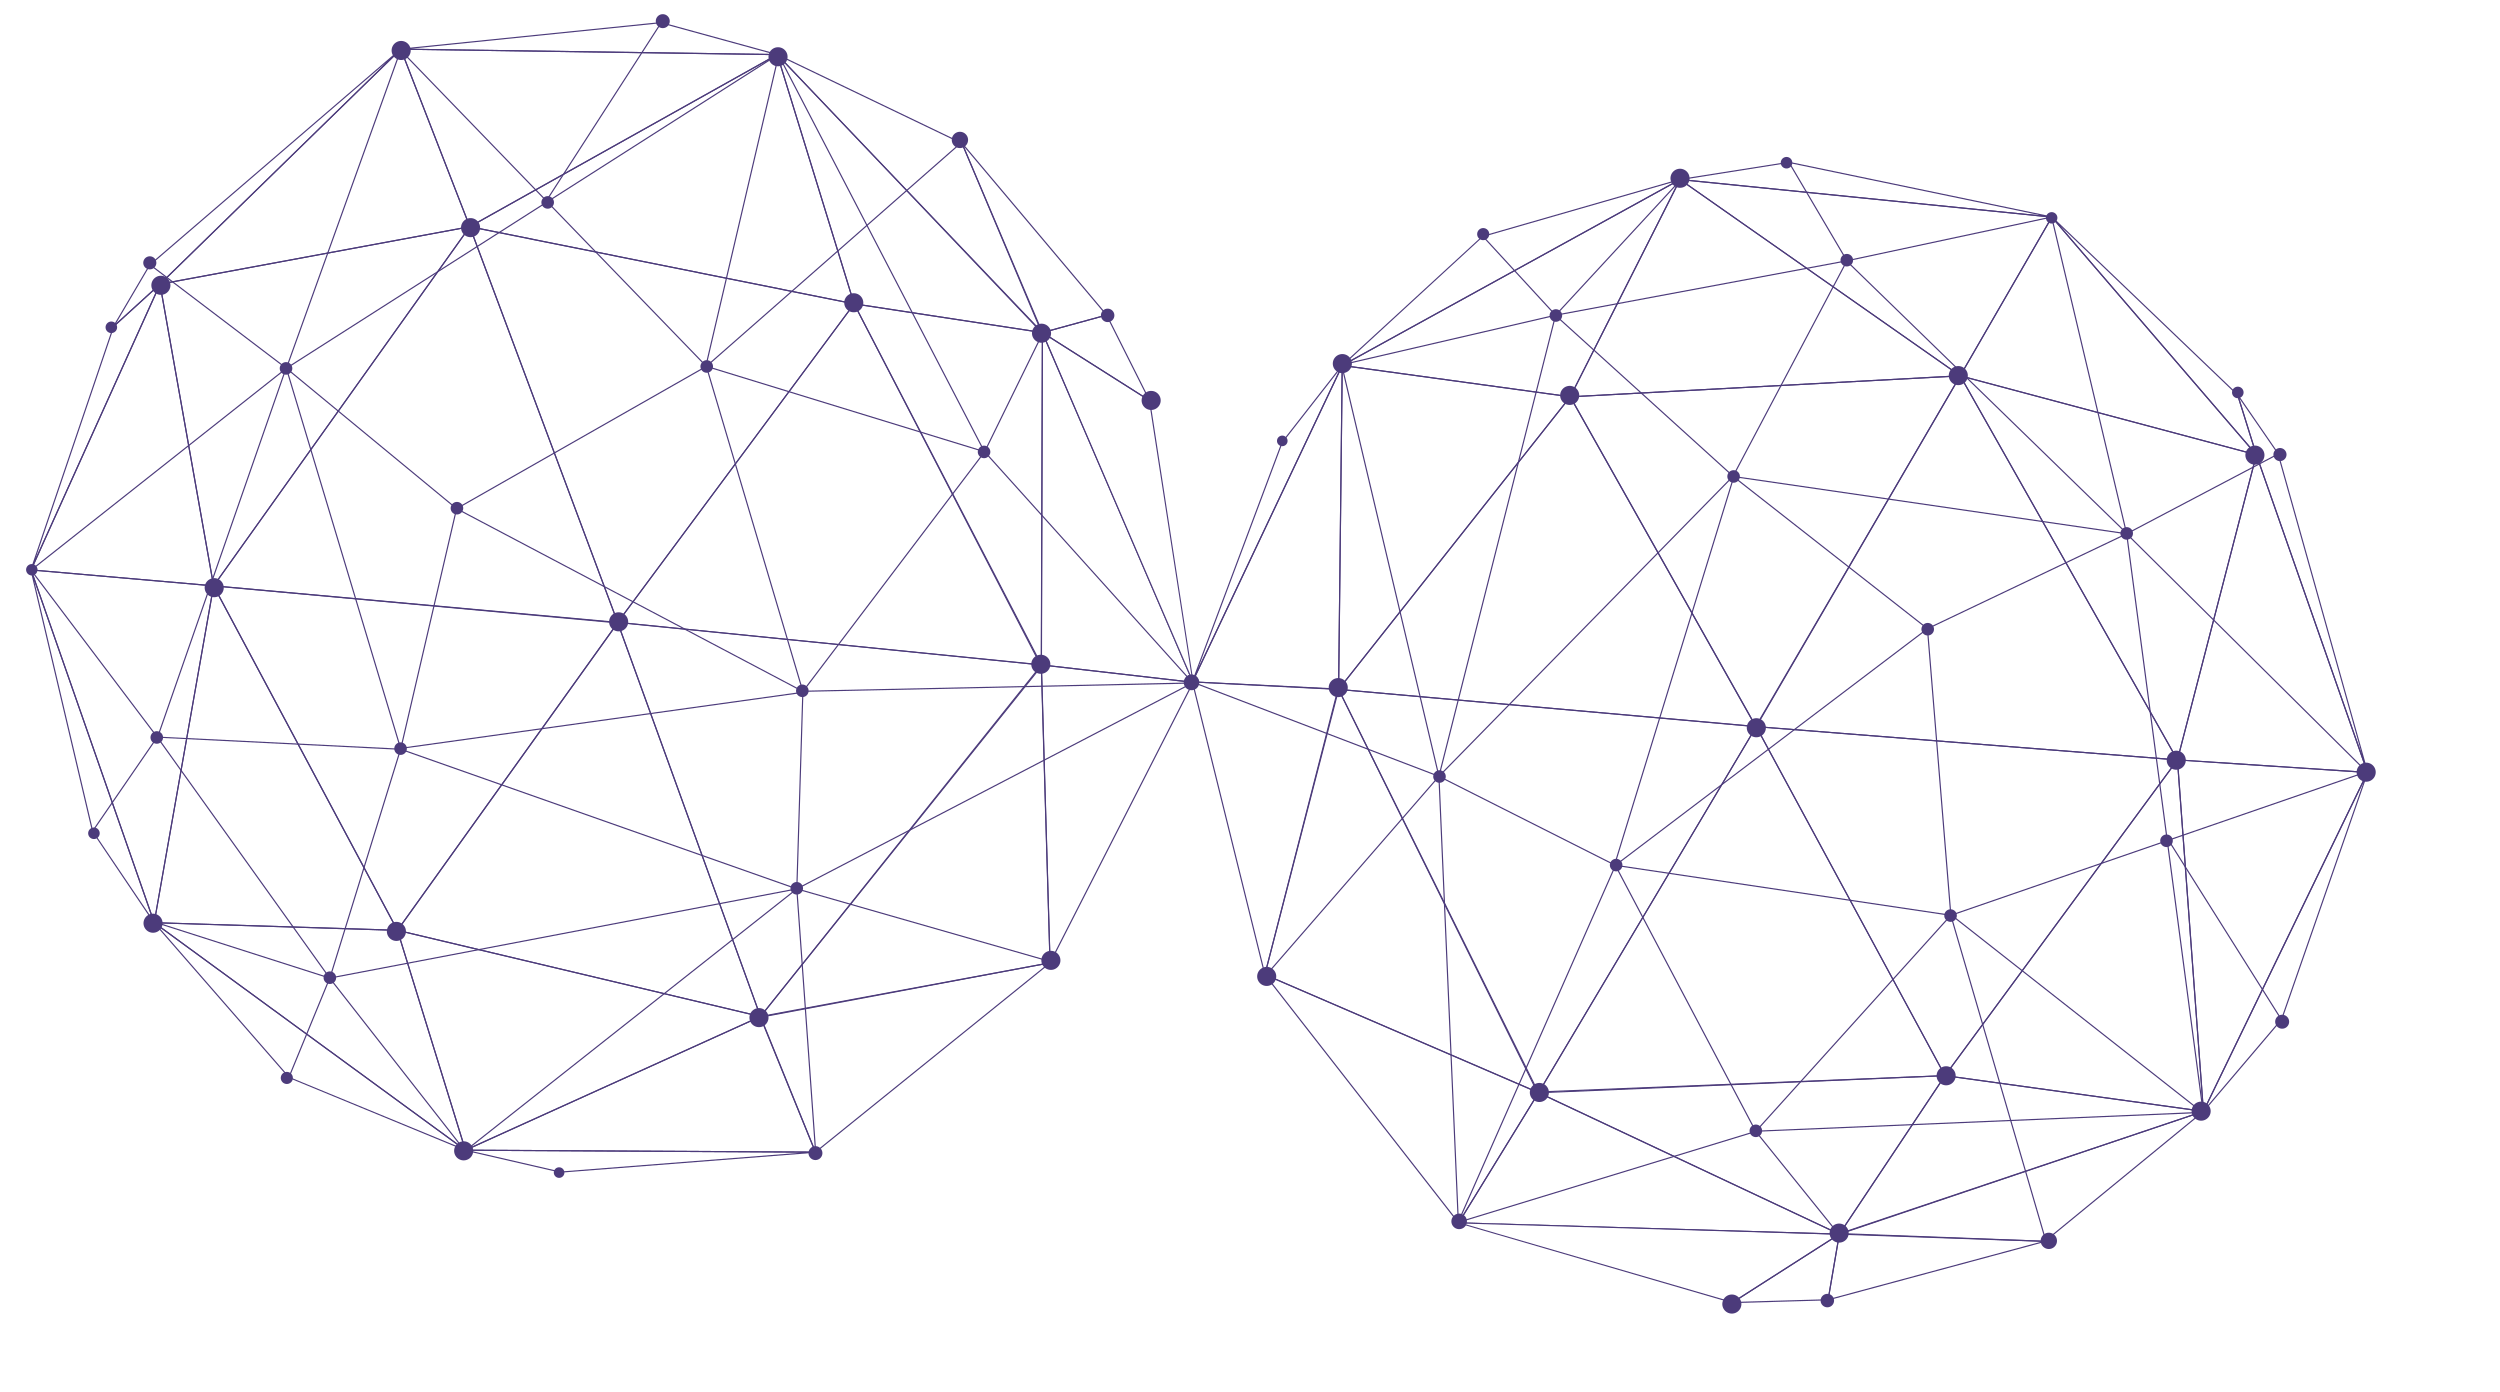 <svg xmlns="http://www.w3.org/2000/svg" width="793.567" height="441.852" viewBox="0 0 793.567 441.852"><g transform="translate(1664.729 -527.329)"><g transform="matrix(0.996, 0.087, -0.087, 0.996, -1667.616, 181.803)"><g transform="translate(58.221 332.756)"><g transform="translate(58.139 69.608)"><path d="M84.063,484.418l71.466-121.279.151.315L213.5,484.775l-.278.015Zm71.43-120.481L84.733,484.01l128.191.418Z" transform="translate(-84.063 -363.139)" fill="#4c3b7b"/></g><g transform="translate(129.271 69.783)"><path d="M174.521,484.881l-.142-.294L116.531,363.219l.335.037,124,13.826-.177.256ZM117.16,363.666l57.416,120.466,65.631-106.747Z" transform="translate(-116.531 -363.219)" fill="#4c3b7b"/></g><g transform="translate(129.061 6.796)"><path d="M240.945,411.692l-.311-.035-124.2-13.848.421-.285,92.684-63.055.085.215ZM117.484,397.55l122.876,13.7-31-76.211Z" transform="translate(-116.435 -334.469)" fill="#4c3b7b"/></g><g transform="translate(102.576 6.844)"><path d="M131.287,397.927l-.1-.2-26.842-54.5.276-.017,119.907-8.726ZM104.924,343.57l26.5,53.8,91.735-62.406Z" transform="translate(-104.346 -334.491)" fill="#4c3b7b"/></g><g transform="translate(102.83)"><path d="M104.51,347.31l-.048-.37L186,331.367l.033,0,39.153,7.16ZM186,331.746,107.694,346.7l114.538-8.332Z" transform="translate(-104.462 -331.367)" fill="#4c3b7b"/></g><g transform="translate(221.613 6.426)"><path d="M251.219,415.771l-61.031-3.95-.042-.109L158.68,334.3Zm-60.768-4.309,59.7,3.867-90.543-79.714Z" transform="translate(-158.68 -334.3)" fill="#4c3b7b"/></g><g transform="translate(221.186 6.546)"><path d="M251.342,416.3l-92.857-81.949,61.9,23.337.033.059Zm-91.078-80.877,89.794,79.241-29.936-56.675Z" transform="translate(-158.485 -334.355)" fill="#4c3b7b"/></g><g transform="translate(282.208 29.02)"><path d="M217.658,403.5l-31.32-58.888,51.575,51.4Zm-29.824-56.864,30,56.4,19.4-7.166Z" transform="translate(-186.338 -344.613)" fill="#4c3b7b"/></g><g transform="translate(313.156 80.122)"><path d="M237.2,394.5l-36.734-19.038,20.366-7.526Zm-35.812-18.982,34.786,18.026-15.5-25.153Z" transform="translate(-200.464 -367.938)" fill="#4c3b7b"/></g><g transform="translate(186.95 83.456)"><path d="M278.75,479.029l-.368-.026-135.524-1.764.184-.269L209.195,369.46l.149.243Zm-135.213-2.116,134.5,1.689-68.858-108.46Z" transform="translate(-142.858 -369.46)" fill="#4c3b7b"/></g><g transform="translate(186.987 190.862)"><path d="M199.2,539.79l-.138-.3-56.182-121,135.837,1.81-.182.269ZM143.477,418.9,199.261,539.03l78.774-118.409Z" transform="translate(-142.875 -418.485)" fill="#4c3b7b"/></g><g transform="translate(58.139 190.497)"><path d="M152.08,522.738l-.175-.267L84.063,418.331l.324-.013,129.144.51-.153.291ZM84.733,418.673,152.047,522l60.846-102.768Z" transform="translate(-84.063 -418.318)" fill="#4c3b7b"/></g><g transform="translate(48.788 190.124)"><path d="M79.8,527.084l.018-.217,9.528-108.719.3.456,67.844,104.14-.326.015Zm9.824-107.82L80.2,526.687l76.607-4.283Z" transform="translate(-79.795 -418.148)" fill="#4c3b7b"/></g><g transform="translate(48.376 294.354)"><path d="M185.331,534.032,79.607,470.076l.6-.037,77.28-4.316.053.125ZM80.838,470.381,184.56,533.127l-27.313-67.016Z" transform="translate(-79.607 -465.723)" fill="#4c3b7b"/></g><g transform="translate(47.655 297.831)"><path d="M186.761,532.332l-59.306-18.609L79.278,467.31ZM127.68,513.425l56.235,17.623L81.949,469.365Z" transform="translate(-79.278 -467.31)" fill="#4c3b7b"/></g><g transform="translate(0.114 190.604)"><path d="M107.218,527.864,84.289,499.525l-26.711-81.02.346-.138ZM84.635,499.376l21.056,26.006-46.639-103.6Z" transform="translate(-57.578 -418.367)" fill="#4c3b7b"/></g><g transform="translate(152.019 352.972)"><path d="M159.264,506.218l-.026-.007-32.324-4.542,112.443-9.191.046.372Zm-28.961-4.45,28.956,4.071,75.674-12.622Z" transform="translate(-126.914 -492.479)" fill="#4c3b7b"/></g><g transform="translate(125.84 294.314)"><path d="M142.743,533.869l-27.778-68.164.324.05L233.03,483.074l-.473.267Zm-27.184-67.7,27.372,67.156L231.9,483.282Z" transform="translate(-114.965 -465.705)" fill="#4c3b7b"/></g><g transform="translate(152.886 311.53)"><path d="M127.31,524.5l.736-.421,89.794-50.517.088.169L239.2,515.358l-.285.022Zm90.377-50.422-88.721,49.91L238.6,515.029Z" transform="translate(-127.31 -473.563)" fill="#4c3b7b"/></g><g transform="translate(243.066 286.414)"><path d="M189.835,529.152l-.116-.221-21.247-41.363.223-.063L259.508,462.1l-.53.51ZM169.022,487.8l20.912,40.739,68.254-65.684Z" transform="translate(-168.472 -462.099)" fill="#4c3b7b"/></g><g transform="translate(0 190.497)"><path d="M106.64,527.409,57.526,418.318H116.2l-.018.2ZM58.107,418.69,106.4,525.948l9.4-107.258Z" transform="translate(-57.526 -418.318)" fill="#4c3b7b"/></g><g transform="translate(32.646 15.419)"><path d="M72.427,420.058l.4-.467,69.86-81.186.125.252,26.82,54.454ZM142.6,339.08,73.516,419.368l95.585-26.5Z" transform="translate(-72.427 -338.405)" fill="#4c3b7b"/></g><g transform="translate(0.028 96.095)"><path d="M116.23,470H57.539l.085-.25,33.1-94.524Zm-58.165-.372h57.674L90.676,376.5Z" transform="translate(-57.539 -375.229)" fill="#4c3b7b"/></g><g transform="translate(0.11 95.935)"><path d="M57.933,469.965l-.357-.107,19.409-79.346.031-.037,14.118-15.318Zm19.391-79.272L58.855,466.2,90.18,376.74Z" transform="translate(-57.576 -375.156)" fill="#4c3b7b"/></g><g transform="translate(18.988 15.625)"><path d="M66.193,435.291l10.26-21.56L149.936,338.5l.276.252L80.537,419.723Zm10.549-21.321L67.593,433.22l12.663-13.745L146.056,343Z" transform="translate(-66.193 -338.499)" fill="#4c3b7b"/></g><g transform="translate(32.959 69.704)"><path d="M98.019,484.639l-.116-.427L72.57,390.074l.18-.048,96.842-26.842-.234.4Zm-24.991-94.3L98.15,483.682,168.8,363.788Z" transform="translate(-72.57 -363.183)" fill="#4c3b7b"/></g><g transform="translate(125.849 190.786)"><path d="M232.773,539.687l-.342-.05L114.969,522.36l.123-.234L176.451,418.45l.156.346ZM115.547,522.066l116.6,17.15L176.425,419.3Z" transform="translate(-114.969 -418.45)" fill="#4c3b7b"/></g><g transform="translate(242.9 192.751)"><path d="M168.4,538.7l.287-.419,79.425-118.932.061.493,10.974,93.685-.153.042Zm79.462-118.317L169.279,538.069l89.455-24.818Z" transform="translate(-168.396 -419.347)" fill="#4c3b7b"/></g><g transform="translate(322.276 192.624)"><path d="M215.7,514.2l-11.07-94.91,48.773,1.319.064.256Zm-10.652-94.535,10.847,93.052,37.117-91.738Z" transform="translate(-204.627 -419.289)" fill="#4c3b7b"/></g><g transform="translate(252.927 83.587)"><path d="M242.78,479.954l-.408-.655-69.4-109.779,60.864,3.915.013.16ZM173.674,369.941l68.609,108.506-8.792-104.661Z" transform="translate(-172.973 -369.52)" fill="#4c3b7b"/></g><g transform="translate(313.359 86.801)"><path d="M258.157,478.5l-48.646-1.314-8.954-106.2Zm-48.3-1.689,47.966,1.319L201.074,372.738Z" transform="translate(-200.557 -370.987)" fill="#4c3b7b"/></g><g transform="translate(313.167 87.231)"><path d="M258.415,478.151l-.337.02L200.469,371.183l36.37,18.85.024.081ZM201.372,372.075,257.709,476.7l-21.19-86.414Z" transform="translate(-200.469 -371.183)" fill="#4c3b7b"/></g></g><g transform="translate(56.942 330.201)"><g transform="translate(1.449 2.555)"><path d="M92.257,442.546l-.361-.094L119.236,338.69l.364.1Z" transform="translate(-16.767 -322.646)" fill="#4c3b7b"/><path d="M92.153,447.647l-.227-.3,146.9-112.859.225.3Z" transform="translate(-16.731 -327.647)" fill="#4c3b7b"/><path d="M149.641,426.005,91.93,386.313l.212-.31L149.85,425.7Z" transform="translate(-16.726 -266.304)" fill="#4c3b7b"/><path d="M118.481,432.648l-.21-.308,75.071-51.915.214.31Z" transform="translate(14.643 -272.947)" fill="#4c3b7b"/><rect width="101.624" height="0.374" transform="translate(207.745 107.583) rotate(-81.827)" fill="#4c3b7b"/><path d="M209.846,430.471,104.4,338.931l.246-.282L210.09,430.189Z" transform="translate(-1.873 -322.696)" fill="#4c3b7b"/><path d="M192.015,480.758,152.507,380.6l.349-.135,39.508,100.157Z" transform="translate(55.412 -272.899)" fill="#4c3b7b"/><path d="M232.866,452.7,118.287,404.457l.143-.344L233.011,452.36Z" transform="translate(14.662 -244.739)" fill="#4c3b7b"/><path d="M113.57,481.871l-.372-.054,11.038-77.638.37.051Z" transform="translate(8.6 -244.658)" fill="#4c3b7b"/><rect width="129.013" height="0.373" transform="translate(121.879 236.738) rotate(-12.927)" fill="#4c3b7b"/><path d="M57.864,457.176l-.255-.276,75.169-70.888.255.274Z" transform="translate(-57.596 -266.294)" fill="#4c3b7b"/><rect width="0.375" height="126.276" transform="matrix(0.929, -0.37, 0.37, 0.929, 75.135, 119.923)" fill="#4c3b7b"/><rect width="0.375" height="92.419" transform="translate(208.054 107.818) rotate(-77.927)" fill="#4c3b7b"/><path d="M170.868,470.3l-.321-.2,50.867-80.828.317.2Z" transform="translate(76.895 -262.408)" fill="#4c3b7b"/><rect width="0.375" height="142.155" transform="matrix(0.844, -0.536, 0.536, 0.844, 222.055, 7.095)" fill="#4c3b7b"/><path d="M194.107,410.785l-.349-.133,15.165-39.3.351.133Z" transform="translate(104.536 -283.754)" fill="#4c3b7b"/><path d="M265.97,456.867l-72.191-67.337.255-.274L266.227,456.6Z" transform="translate(104.561 -262.429)" fill="#4c3b7b"/><rect width="123.796" height="0.376" transform="translate(247.576 207.557) rotate(-6.211)" fill="#4c3b7b"/><path d="M174.074,488.85l-3.539-62.621.372-.021,3.539,62.621Z" transform="translate(76.881 -218.427)" fill="#4c3b7b"/><rect width="0.372" height="83.879" transform="translate(251.105 270.593) rotate(-79.001)" fill="#4c3b7b"/><path d="M172.386,496.41l-.2-.317,119.519-76.111.2.317Z" transform="translate(78.851 -225.84)" fill="#4c3b7b"/><path d="M185.347,537.406l-13.2-82.561.37-.064,13.2,82.561Z" transform="translate(78.805 -184.401)" fill="#4c3b7b"/><path d="M127.845,547.061l-.257-.274,97.685-92.054.257.274Z" transform="translate(25.737 -184.458)" fill="#4c3b7b"/><path d="M242.417,473.135,113.26,439.911l.094-.364,129.158,33.224Z" transform="translate(8.675 -202.541)" fill="#4c3b7b"/><rect width="76.067" height="0.375" transform="matrix(0.211, -0.978, 0.978, 0.211, 105.728, 311.498)" fill="#4c3b7b"/><path d="M153.452,524.7l-47.591-50.94.274-.255,47.591,50.94Z" transform="translate(-0.136 -162.104)" fill="#4c3b7b"/><path d="M101.541,506.3l-.355-.113,10.2-32.645.36.111Z" transform="translate(-5.704 -162.064)" fill="#4c3b7b"/><path d="M136.831,480.841l-56.9-12.875.083-.362,56.9,12.873Z" transform="translate(-31.012 -169.13)" fill="#4c3b7b"/><path d="M106,496.189l-.1-.359,145.276-41.117.1.36Z" transform="translate(-0.089 -184.481)" fill="#4c3b7b"/><path d="M139.127,512.59l-61.2-71.453.282-.244,61.2,71.451Z" transform="translate(-33.405 -200.938)" fill="#4c3b7b"/><path d="M78,442.81l-.013-.372,77.319-2.893.015.372Z" transform="translate(-33.331 -202.544)" fill="#4c3b7b"/><rect width="124.07" height="0.374" transform="translate(44.588 240.06) rotate(-75.801)" fill="#4c3b7b"/><path d="M102.127,467.959,57.6,418.625l.278-.25L102.4,467.709Z" transform="translate(-57.603 -227.755)" fill="#4c3b7b"/><path d="M70.065,472.749l-.332-.169,17.918-31.669.334.169Z" transform="translate(-43.159 -200.917)" fill="#4c3b7b"/><path d="M116.993,402.117,70.887,373.048l.2-.315,46.106,29.07Z" transform="translate(-41.785 -282.106)" fill="#4c3b7b"/><path d="M127.564,391.534l-.329-.176,31.648-59.992.329.173Z" transform="translate(25.316 -331.367)" fill="#4c3b7b"/><path d="M152.8,423.051l-.272-.257,74.545-77.925.272.257Z" transform="translate(55.433 -315.288)" fill="#4c3b7b"/><g transform="translate(42.525 58.175)"><path d="M121.443,405.2a1.993,1.993,0,1,1-1.994-1.989A1.992,1.992,0,0,1,121.443,405.2Z" transform="translate(-28.851 -303.985)" fill="#4c3b7b"/><path d="M95.006,387.179a1.993,1.993,0,1,1-1.991-1.994A1.991,1.991,0,0,1,95.006,387.179Z" transform="translate(-60.334 -325.454)" fill="#4c3b7b"/><path d="M116.335,440.629a1.991,1.991,0,1,1-1.994-1.994A1.99,1.99,0,0,1,116.335,440.629Z" transform="translate(-34.932 -261.803)" fill="#4c3b7b"/><path d="M81,442.09a1.991,1.991,0,1,1-1.989-1.992A1.99,1.99,0,0,1,81,442.09Z" transform="translate(-77.014 -260.06)" fill="#4c3b7b"/><path d="M109.018,474.586a1.993,1.993,0,1,1-1.991-1.991A1.99,1.99,0,0,1,109.018,474.586Z" transform="translate(-43.648 -221.361)" fill="#4c3b7b"/><path d="M175.292,455.8A1.991,1.991,0,1,1,173.3,453.8,1.991,1.991,0,0,1,175.292,455.8Z" transform="translate(35.277 -243.741)" fill="#4c3b7b"/><path d="M173.608,427.214a1.991,1.991,0,1,1-1.989-1.994A1.991,1.991,0,0,1,173.608,427.214Z" transform="translate(33.272 -277.778)" fill="#4c3b7b"/><path d="M155.722,381.591a1.995,1.995,0,1,1-1.994-1.991A2,2,0,0,1,155.722,381.591Z" transform="translate(11.964 -332.106)" fill="#4c3b7b"/><path d="M196.83,390.432a1.99,1.99,0,1,1-1.989-1.991A1.989,1.989,0,0,1,196.83,390.432Z" transform="translate(60.928 -321.576)" fill="#4c3b7b"/><path d="M130.688,359.913a1.993,1.993,0,1,1-1.992-1.992A1.99,1.99,0,0,1,130.688,359.913Z" transform="translate(-17.842 -357.921)" fill="#4c3b7b"/></g></g><path d="M230.418,421.359a2.466,2.466,0,1,1-2.465-2.469A2.468,2.468,0,0,1,230.418,421.359Z" transform="translate(143.769 -224.586)" fill="#4c3b7b"/><path d="M209.3,420.934a3.026,3.026,0,1,1-3.026-3.026A3.028,3.028,0,0,1,209.3,420.934Z" transform="translate(117.284 -225.755)" fill="#4c3b7b"/><path d="M173.066,475.5a3.026,3.026,0,1,1-3.028-3.023A3.028,3.028,0,0,1,173.066,475.5Z" transform="translate(74.138 -160.775)" fill="#4c3b7b"/><path d="M214.489,463.553a3.027,3.027,0,1,1-3.028-3.025A3.027,3.027,0,0,1,214.489,463.553Z" transform="translate(123.465 -175.002)" fill="#4c3b7b"/><path d="M181.664,493.905a2.206,2.206,0,1,1-2.206-2.208A2.206,2.206,0,0,1,181.664,493.905Z" transform="translate(86.329 -137.883)" fill="#4c3b7b"/><path d="M144.084,499.662a1.678,1.678,0,1,1-1.678-1.678A1.68,1.68,0,0,1,144.084,499.662Z" transform="translate(42.835 -130.397)" fill="#4c3b7b"/><path d="M132.118,498.457a3.028,3.028,0,1,1-3.028-3.026A3.028,3.028,0,0,1,132.118,498.457Z" transform="translate(25.37 -133.436)" fill="#4c3b7b"/><path d="M103.955,489.561a1.919,1.919,0,1,1-1.917-1.919A1.918,1.918,0,0,1,103.955,489.561Z" transform="translate(-5.527 -142.712)" fill="#4c3b7b"/><path d="M119.635,467.623a3.026,3.026,0,1,1-3.026-3.023A3.025,3.025,0,0,1,119.635,467.623Z" transform="translate(10.51 -170.152)" fill="#4c3b7b"/><path d="M84.4,469.518a3.026,3.026,0,1,1-3.023-3.03A3.027,3.027,0,0,1,84.4,469.518Z" transform="translate(-31.452 -167.904)" fill="#4c3b7b"/><path d="M72.886,456.624a1.83,1.83,0,1,1-1.832-1.829A1.831,1.831,0,0,1,72.886,456.624Z" transform="translate(-42.315 -181.828)" fill="#4c3b7b"/><path d="M147.817,420.134a3.027,3.027,0,1,1-3.028-3.028A3.027,3.027,0,0,1,147.817,420.134Z" transform="translate(44.068 -226.71)" fill="#4c3b7b"/><path d="M89,420.3a3.027,3.027,0,1,1-3.03-3.026A3.027,3.027,0,0,1,89,420.3Z" transform="translate(-25.975 -226.509)" fill="#4c3b7b"/><path d="M60.566,419.351a1.812,1.812,0,1,1-1.81-1.81A1.811,1.811,0,0,1,60.566,419.351Z" transform="translate(-56.942 -226.192)" fill="#4c3b7b"/><path d="M77.489,377.32a3.027,3.027,0,1,1-3.028-3.026A3.027,3.027,0,0,1,77.489,377.32Z" transform="translate(-39.682 -277.693)" fill="#4c3b7b"/><path d="M121.467,365.091a3.026,3.026,0,1,1-3.026-3.026A3.028,3.028,0,0,1,121.467,365.091Z" transform="translate(12.692 -292.256)" fill="#4c3b7b"/><path d="M109.216,340.392a3.028,3.028,0,1,1-3.026-3.028A3.026,3.026,0,0,1,109.216,340.392Z" transform="translate(-1.903 -321.671)" fill="#4c3b7b"/><path d="M145.359,332.418a2.215,2.215,0,1,1-2.215-2.217A2.216,2.216,0,0,1,145.359,332.418Z" transform="translate(43.074 -330.201)" fill="#4c3b7b"/><path d="M163.7,336.545a3.026,3.026,0,1,1-3.026-3.026A3.026,3.026,0,0,1,163.7,336.545Z" transform="translate(62.986 -326.25)" fill="#4c3b7b"/><path d="M177.736,371.106a3.026,3.026,0,1,1-3.026-3.028A3.027,3.027,0,0,1,177.736,371.106Z" transform="translate(79.7 -285.095)" fill="#4c3b7b"/><path d="M190.332,346.018a2.587,2.587,0,1,1-2.587-2.585A2.588,2.588,0,0,1,190.332,346.018Z" transform="translate(95.743 -314.444)" fill="#4c3b7b"/><path d="M205.226,373.132a3.026,3.026,0,1,1-3.023-3.026A3.025,3.025,0,0,1,205.226,373.132Z" transform="translate(112.436 -282.68)" fill="#4c3b7b"/><path d="M213.171,369.237a2.133,2.133,0,1,1-2.132-2.132A2.135,2.135,0,0,1,213.171,369.237Z" transform="translate(124.023 -286.254)" fill="#4c3b7b"/><path d="M221.9,381.456a3.026,3.026,0,1,1-3.028-3.028A3.026,3.026,0,0,1,221.9,381.456Z" transform="translate(132.295 -272.77)" fill="#4c3b7b"/><path d="M74.137,373.7a2.076,2.076,0,1,1-2.075-2.075A2.077,2.077,0,0,1,74.137,373.7Z" transform="translate(-41.41 -280.871)" fill="#4c3b7b"/><path d="M69.02,383.362a1.832,1.832,0,1,1-1.832-1.834A1.832,1.832,0,0,1,69.02,383.362Z" transform="translate(-46.921 -269.078)" fill="#4c3b7b"/></g></g><g transform="translate(-530.85 807.279) rotate(120)"><g transform="translate(58.221 332.756)"><g transform="translate(58.139 69.608)"><path d="M84.063,484.418l71.466-121.279.151.315L213.5,484.775l-.278.015Zm71.43-120.481L84.733,484.01l128.191.418Z" transform="translate(-84.063 -363.139)" fill="#4c3b7b"/></g><g transform="translate(129.271 69.783)"><path d="M174.521,484.881l-.142-.294L116.531,363.219l.335.037,124,13.826-.177.256ZM117.16,363.666l57.416,120.466,65.631-106.747Z" transform="translate(-116.531 -363.219)" fill="#4c3b7b"/></g><g transform="translate(129.061 6.796)"><path d="M240.945,411.692l-.311-.035-124.2-13.848.421-.285,92.684-63.055.085.215ZM117.484,397.55l122.876,13.7-31-76.211Z" transform="translate(-116.435 -334.469)" fill="#4c3b7b"/></g><g transform="translate(102.576 6.844)"><path d="M131.287,397.927l-.1-.2-26.842-54.5.276-.017,119.907-8.726ZM104.924,343.57l26.5,53.8,91.735-62.406Z" transform="translate(-104.346 -334.491)" fill="#4c3b7b"/></g><g transform="translate(102.83)"><path d="M104.51,347.31l-.048-.37L186,331.367l.033,0,39.153,7.16ZM186,331.746,107.694,346.7l114.538-8.332Z" transform="translate(-104.462 -331.367)" fill="#4c3b7b"/></g><g transform="translate(221.613 6.426)"><path d="M251.219,415.771l-61.031-3.95-.042-.109L158.68,334.3Zm-60.768-4.309,59.7,3.867-90.543-79.714Z" transform="translate(-158.68 -334.3)" fill="#4c3b7b"/></g><g transform="translate(221.186 6.546)"><path d="M251.342,416.3l-92.857-81.949,61.9,23.337.033.059Zm-91.078-80.877,89.794,79.241-29.936-56.675Z" transform="translate(-158.485 -334.355)" fill="#4c3b7b"/></g><g transform="translate(282.208 29.02)"><path d="M217.658,403.5l-31.32-58.888,51.575,51.4Zm-29.824-56.864,30,56.4,19.4-7.166Z" transform="translate(-186.338 -344.613)" fill="#4c3b7b"/></g><g transform="translate(313.156 80.122)"><path d="M237.2,394.5l-36.734-19.038,20.366-7.526Zm-35.812-18.982,34.786,18.026-15.5-25.153Z" transform="translate(-200.464 -367.938)" fill="#4c3b7b"/></g><g transform="translate(186.95 83.456)"><path d="M278.75,479.029l-.368-.026-135.524-1.764.184-.269L209.195,369.46l.149.243Zm-135.213-2.116,134.5,1.689-68.858-108.46Z" transform="translate(-142.858 -369.46)" fill="#4c3b7b"/></g><g transform="translate(186.987 190.862)"><path d="M199.2,539.79l-.138-.3-56.182-121,135.837,1.81-.182.269ZM143.477,418.9,199.261,539.03l78.774-118.409Z" transform="translate(-142.875 -418.485)" fill="#4c3b7b"/></g><g transform="translate(58.139 190.497)"><path d="M152.08,522.738l-.175-.267L84.063,418.331l.324-.013,129.144.51-.153.291ZM84.733,418.673,152.047,522l60.846-102.768Z" transform="translate(-84.063 -418.318)" fill="#4c3b7b"/></g><g transform="translate(48.788 190.124)"><path d="M79.8,527.084l.018-.217,9.528-108.719.3.456,67.844,104.14-.326.015Zm9.824-107.82L80.2,526.687l76.607-4.283Z" transform="translate(-79.795 -418.148)" fill="#4c3b7b"/></g><g transform="translate(48.376 294.354)"><path d="M185.331,534.032,79.607,470.076l.6-.037,77.28-4.316.053.125ZM80.838,470.381,184.56,533.127l-27.313-67.016Z" transform="translate(-79.607 -465.723)" fill="#4c3b7b"/></g><g transform="translate(47.655 297.831)"><path d="M186.761,532.332l-59.306-18.609L79.278,467.31ZM127.68,513.425l56.235,17.623L81.949,469.365Z" transform="translate(-79.278 -467.31)" fill="#4c3b7b"/></g><g transform="translate(0.114 190.604)"><path d="M107.218,527.864,84.289,499.525l-26.711-81.02.346-.138ZM84.635,499.376l21.056,26.006-46.639-103.6Z" transform="translate(-57.578 -418.367)" fill="#4c3b7b"/></g><g transform="translate(152.019 352.972)"><path d="M159.264,506.218l-.026-.007-32.324-4.542,112.443-9.191.046.372Zm-28.961-4.45,28.956,4.071,75.674-12.622Z" transform="translate(-126.914 -492.479)" fill="#4c3b7b"/></g><g transform="translate(125.84 294.314)"><path d="M142.743,533.869l-27.778-68.164.324.05L233.03,483.074l-.473.267Zm-27.184-67.7,27.372,67.156L231.9,483.282Z" transform="translate(-114.965 -465.705)" fill="#4c3b7b"/></g><g transform="translate(152.886 311.53)"><path d="M127.31,524.5l.736-.421,89.794-50.517.088.169L239.2,515.358l-.285.022Zm90.377-50.422-88.721,49.91L238.6,515.029Z" transform="translate(-127.31 -473.563)" fill="#4c3b7b"/></g><g transform="translate(243.066 286.414)"><path d="M189.835,529.152l-.116-.221-21.247-41.363.223-.063L259.508,462.1l-.53.51ZM169.022,487.8l20.912,40.739,68.254-65.684Z" transform="translate(-168.472 -462.099)" fill="#4c3b7b"/></g><g transform="translate(0 190.497)"><path d="M106.64,527.409,57.526,418.318H116.2l-.018.2ZM58.107,418.69,106.4,525.948l9.4-107.258Z" transform="translate(-57.526 -418.318)" fill="#4c3b7b"/></g><g transform="translate(32.646 15.419)"><path d="M72.427,420.058l.4-.467,69.86-81.186.125.252,26.82,54.454ZM142.6,339.08,73.516,419.368l95.585-26.5Z" transform="translate(-72.427 -338.405)" fill="#4c3b7b"/></g><g transform="translate(0.028 96.095)"><path d="M116.23,470H57.539l.085-.25,33.1-94.524Zm-58.165-.372h57.674L90.676,376.5Z" transform="translate(-57.539 -375.229)" fill="#4c3b7b"/></g><g transform="translate(0.11 95.935)"><path d="M57.933,469.965l-.357-.107,19.409-79.346.031-.037,14.118-15.318Zm19.391-79.272L58.855,466.2,90.18,376.74Z" transform="translate(-57.576 -375.156)" fill="#4c3b7b"/></g><g transform="translate(18.988 15.625)"><path d="M66.193,435.291l10.26-21.56L149.936,338.5l.276.252L80.537,419.723Zm10.549-21.321L67.593,433.22l12.663-13.745L146.056,343Z" transform="translate(-66.193 -338.499)" fill="#4c3b7b"/></g><g transform="translate(32.959 69.704)"><path d="M98.019,484.639l-.116-.427L72.57,390.074l.18-.048,96.842-26.842-.234.4Zm-24.991-94.3L98.15,483.682,168.8,363.788Z" transform="translate(-72.57 -363.183)" fill="#4c3b7b"/></g><g transform="translate(125.849 190.786)"><path d="M232.773,539.687l-.342-.05L114.969,522.36l.123-.234L176.451,418.45l.156.346ZM115.547,522.066l116.6,17.15L176.425,419.3Z" transform="translate(-114.969 -418.45)" fill="#4c3b7b"/></g><g transform="translate(242.9 192.751)"><path d="M168.4,538.7l.287-.419,79.425-118.932.061.493,10.974,93.685-.153.042Zm79.462-118.317L169.279,538.069l89.455-24.818Z" transform="translate(-168.396 -419.347)" fill="#4c3b7b"/></g><g transform="translate(322.276 192.624)"><path d="M215.7,514.2l-11.07-94.91,48.773,1.319.064.256Zm-10.652-94.535,10.847,93.052,37.117-91.738Z" transform="translate(-204.627 -419.289)" fill="#4c3b7b"/></g><g transform="translate(252.927 83.587)"><path d="M242.78,479.954l-.408-.655-69.4-109.779,60.864,3.915.013.16ZM173.674,369.941l68.609,108.506-8.792-104.661Z" transform="translate(-172.973 -369.52)" fill="#4c3b7b"/></g><g transform="translate(313.359 86.801)"><path d="M258.157,478.5l-48.646-1.314-8.954-106.2Zm-48.3-1.689,47.966,1.319L201.074,372.738Z" transform="translate(-200.557 -370.987)" fill="#4c3b7b"/></g><g transform="translate(313.167 87.231)"><path d="M258.415,478.151l-.337.02L200.469,371.183l36.37,18.85.024.081ZM201.372,372.075,257.709,476.7l-21.19-86.414Z" transform="translate(-200.469 -371.183)" fill="#4c3b7b"/></g></g><g transform="translate(56.942 330.201)"><g transform="translate(1.449 2.555)"><path d="M92.257,442.546l-.361-.094L119.236,338.69l.364.1Z" transform="translate(-16.767 -322.646)" fill="#4c3b7b"/><path d="M92.153,447.647l-.227-.3,146.9-112.859.225.3Z" transform="translate(-16.731 -327.647)" fill="#4c3b7b"/><path d="M149.641,426.005,91.93,386.313l.212-.31L149.85,425.7Z" transform="translate(-16.726 -266.304)" fill="#4c3b7b"/><path d="M118.481,432.648l-.21-.308,75.071-51.915.214.31Z" transform="translate(14.643 -272.947)" fill="#4c3b7b"/><rect width="101.624" height="0.374" transform="translate(207.745 107.583) rotate(-81.827)" fill="#4c3b7b"/><path d="M209.846,430.471,104.4,338.931l.246-.282L210.09,430.189Z" transform="translate(-1.873 -322.696)" fill="#4c3b7b"/><path d="M192.015,480.758,152.507,380.6l.349-.135,39.508,100.157Z" transform="translate(55.412 -272.899)" fill="#4c3b7b"/><path d="M232.866,452.7,118.287,404.457l.143-.344L233.011,452.36Z" transform="translate(14.662 -244.739)" fill="#4c3b7b"/><path d="M113.57,481.871l-.372-.054,11.038-77.638.37.051Z" transform="translate(8.6 -244.658)" fill="#4c3b7b"/><rect width="129.013" height="0.373" transform="translate(121.879 236.738) rotate(-12.927)" fill="#4c3b7b"/><path d="M57.864,457.176l-.255-.276,75.169-70.888.255.274Z" transform="translate(-57.596 -266.294)" fill="#4c3b7b"/><rect width="0.375" height="126.276" transform="matrix(0.929, -0.37, 0.37, 0.929, 75.135, 119.923)" fill="#4c3b7b"/><rect width="0.375" height="92.419" transform="translate(208.054 107.818) rotate(-77.927)" fill="#4c3b7b"/><path d="M170.868,470.3l-.321-.2,50.867-80.828.317.2Z" transform="translate(76.895 -262.408)" fill="#4c3b7b"/><rect width="0.375" height="142.155" transform="matrix(0.844, -0.536, 0.536, 0.844, 222.055, 7.095)" fill="#4c3b7b"/><path d="M194.107,410.785l-.349-.133,15.165-39.3.351.133Z" transform="translate(104.536 -283.754)" fill="#4c3b7b"/><path d="M265.97,456.867l-72.191-67.337.255-.274L266.227,456.6Z" transform="translate(104.561 -262.429)" fill="#4c3b7b"/><rect width="123.796" height="0.376" transform="translate(247.576 207.557) rotate(-6.211)" fill="#4c3b7b"/><path d="M174.074,488.85l-3.539-62.621.372-.021,3.539,62.621Z" transform="translate(76.881 -218.427)" fill="#4c3b7b"/><rect width="0.372" height="83.879" transform="translate(251.105 270.593) rotate(-79.001)" fill="#4c3b7b"/><path d="M172.386,496.41l-.2-.317,119.519-76.111.2.317Z" transform="translate(78.851 -225.84)" fill="#4c3b7b"/><path d="M185.347,537.406l-13.2-82.561.37-.064,13.2,82.561Z" transform="translate(78.805 -184.401)" fill="#4c3b7b"/><path d="M127.845,547.061l-.257-.274,97.685-92.054.257.274Z" transform="translate(25.737 -184.458)" fill="#4c3b7b"/><path d="M242.417,473.135,113.26,439.911l.094-.364,129.158,33.224Z" transform="translate(8.675 -202.541)" fill="#4c3b7b"/><rect width="76.067" height="0.375" transform="matrix(0.211, -0.978, 0.978, 0.211, 105.728, 311.498)" fill="#4c3b7b"/><path d="M153.452,524.7l-47.591-50.94.274-.255,47.591,50.94Z" transform="translate(-0.136 -162.104)" fill="#4c3b7b"/><path d="M101.541,506.3l-.355-.113,10.2-32.645.36.111Z" transform="translate(-5.704 -162.064)" fill="#4c3b7b"/><path d="M136.831,480.841l-56.9-12.875.083-.362,56.9,12.873Z" transform="translate(-31.012 -169.13)" fill="#4c3b7b"/><path d="M106,496.189l-.1-.359,145.276-41.117.1.36Z" transform="translate(-0.089 -184.481)" fill="#4c3b7b"/><path d="M139.127,512.59l-61.2-71.453.282-.244,61.2,71.451Z" transform="translate(-33.405 -200.938)" fill="#4c3b7b"/><path d="M78,442.81l-.013-.372,77.319-2.893.015.372Z" transform="translate(-33.331 -202.544)" fill="#4c3b7b"/><rect width="124.07" height="0.374" transform="translate(44.588 240.06) rotate(-75.801)" fill="#4c3b7b"/><path d="M102.127,467.959,57.6,418.625l.278-.25L102.4,467.709Z" transform="translate(-57.603 -227.755)" fill="#4c3b7b"/><path d="M70.065,472.749l-.332-.169,17.918-31.669.334.169Z" transform="translate(-43.159 -200.917)" fill="#4c3b7b"/><path d="M116.993,402.117,70.887,373.048l.2-.315,46.106,29.07Z" transform="translate(-41.785 -282.106)" fill="#4c3b7b"/><path d="M127.564,391.534l-.329-.176,31.648-59.992.329.173Z" transform="translate(25.316 -331.367)" fill="#4c3b7b"/><path d="M152.8,423.051l-.272-.257,74.545-77.925.272.257Z" transform="translate(55.433 -315.288)" fill="#4c3b7b"/><g transform="translate(42.525 58.175)"><path d="M121.443,405.2a1.993,1.993,0,1,1-1.994-1.989A1.992,1.992,0,0,1,121.443,405.2Z" transform="translate(-28.851 -303.985)" fill="#4c3b7b"/><path d="M95.006,387.179a1.993,1.993,0,1,1-1.991-1.994A1.991,1.991,0,0,1,95.006,387.179Z" transform="translate(-60.334 -325.454)" fill="#4c3b7b"/><path d="M116.335,440.629a1.991,1.991,0,1,1-1.994-1.994A1.99,1.99,0,0,1,116.335,440.629Z" transform="translate(-34.932 -261.803)" fill="#4c3b7b"/><path d="M81,442.09a1.991,1.991,0,1,1-1.989-1.992A1.99,1.99,0,0,1,81,442.09Z" transform="translate(-77.014 -260.06)" fill="#4c3b7b"/><path d="M109.018,474.586a1.993,1.993,0,1,1-1.991-1.991A1.99,1.99,0,0,1,109.018,474.586Z" transform="translate(-43.648 -221.361)" fill="#4c3b7b"/><path d="M175.292,455.8A1.991,1.991,0,1,1,173.3,453.8,1.991,1.991,0,0,1,175.292,455.8Z" transform="translate(35.277 -243.741)" fill="#4c3b7b"/><path d="M173.608,427.214a1.991,1.991,0,1,1-1.989-1.994A1.991,1.991,0,0,1,173.608,427.214Z" transform="translate(33.272 -277.778)" fill="#4c3b7b"/><path d="M155.722,381.591a1.995,1.995,0,1,1-1.994-1.991A2,2,0,0,1,155.722,381.591Z" transform="translate(11.964 -332.106)" fill="#4c3b7b"/><path d="M196.83,390.432a1.99,1.99,0,1,1-1.989-1.991A1.989,1.989,0,0,1,196.83,390.432Z" transform="translate(60.928 -321.576)" fill="#4c3b7b"/><path d="M130.688,359.913a1.993,1.993,0,1,1-1.992-1.992A1.99,1.99,0,0,1,130.688,359.913Z" transform="translate(-17.842 -357.921)" fill="#4c3b7b"/></g></g><path d="M230.418,421.359a2.466,2.466,0,1,1-2.465-2.469A2.468,2.468,0,0,1,230.418,421.359Z" transform="translate(143.769 -224.586)" fill="#4c3b7b"/><path d="M209.3,420.934a3.026,3.026,0,1,1-3.026-3.026A3.028,3.028,0,0,1,209.3,420.934Z" transform="translate(117.284 -225.755)" fill="#4c3b7b"/><path d="M173.066,475.5a3.026,3.026,0,1,1-3.028-3.023A3.028,3.028,0,0,1,173.066,475.5Z" transform="translate(74.138 -160.775)" fill="#4c3b7b"/><path d="M214.489,463.553a3.027,3.027,0,1,1-3.028-3.025A3.027,3.027,0,0,1,214.489,463.553Z" transform="translate(123.465 -175.002)" fill="#4c3b7b"/><path d="M181.664,493.905a2.206,2.206,0,1,1-2.206-2.208A2.206,2.206,0,0,1,181.664,493.905Z" transform="translate(86.329 -137.883)" fill="#4c3b7b"/><path d="M144.084,499.662a1.678,1.678,0,1,1-1.678-1.678A1.68,1.68,0,0,1,144.084,499.662Z" transform="translate(42.835 -130.397)" fill="#4c3b7b"/><path d="M132.118,498.457a3.028,3.028,0,1,1-3.028-3.026A3.028,3.028,0,0,1,132.118,498.457Z" transform="translate(25.37 -133.436)" fill="#4c3b7b"/><path d="M103.955,489.561a1.919,1.919,0,1,1-1.917-1.919A1.918,1.918,0,0,1,103.955,489.561Z" transform="translate(-5.527 -142.712)" fill="#4c3b7b"/><path d="M119.635,467.623a3.026,3.026,0,1,1-3.026-3.023A3.025,3.025,0,0,1,119.635,467.623Z" transform="translate(10.51 -170.152)" fill="#4c3b7b"/><path d="M84.4,469.518a3.026,3.026,0,1,1-3.023-3.03A3.027,3.027,0,0,1,84.4,469.518Z" transform="translate(-31.452 -167.904)" fill="#4c3b7b"/><path d="M72.886,456.624a1.83,1.83,0,1,1-1.832-1.829A1.831,1.831,0,0,1,72.886,456.624Z" transform="translate(-42.315 -181.828)" fill="#4c3b7b"/><path d="M147.817,420.134a3.027,3.027,0,1,1-3.028-3.028A3.027,3.027,0,0,1,147.817,420.134Z" transform="translate(44.068 -226.71)" fill="#4c3b7b"/><path d="M89,420.3a3.027,3.027,0,1,1-3.03-3.026A3.027,3.027,0,0,1,89,420.3Z" transform="translate(-25.975 -226.509)" fill="#4c3b7b"/><path d="M60.566,419.351a1.812,1.812,0,1,1-1.81-1.81A1.811,1.811,0,0,1,60.566,419.351Z" transform="translate(-56.942 -226.192)" fill="#4c3b7b"/><path d="M77.489,377.32a3.027,3.027,0,1,1-3.028-3.026A3.027,3.027,0,0,1,77.489,377.32Z" transform="translate(-39.682 -277.693)" fill="#4c3b7b"/><path d="M121.467,365.091a3.026,3.026,0,1,1-3.026-3.026A3.028,3.028,0,0,1,121.467,365.091Z" transform="translate(12.692 -292.256)" fill="#4c3b7b"/><path d="M109.216,340.392a3.028,3.028,0,1,1-3.026-3.028A3.026,3.026,0,0,1,109.216,340.392Z" transform="translate(-1.903 -321.671)" fill="#4c3b7b"/><path d="M145.359,332.418a2.215,2.215,0,1,1-2.215-2.217A2.216,2.216,0,0,1,145.359,332.418Z" transform="translate(43.074 -330.201)" fill="#4c3b7b"/><path d="M163.7,336.545a3.026,3.026,0,1,1-3.026-3.026A3.026,3.026,0,0,1,163.7,336.545Z" transform="translate(62.986 -326.25)" fill="#4c3b7b"/><path d="M177.736,371.106a3.026,3.026,0,1,1-3.026-3.028A3.027,3.027,0,0,1,177.736,371.106Z" transform="translate(79.7 -285.095)" fill="#4c3b7b"/><path d="M190.332,346.018a2.587,2.587,0,1,1-2.587-2.585A2.588,2.588,0,0,1,190.332,346.018Z" transform="translate(95.743 -314.444)" fill="#4c3b7b"/><path d="M205.226,373.132a3.026,3.026,0,1,1-3.023-3.026A3.025,3.025,0,0,1,205.226,373.132Z" transform="translate(112.436 -282.68)" fill="#4c3b7b"/><path d="M213.171,369.237a2.133,2.133,0,1,1-2.132-2.132A2.135,2.135,0,0,1,213.171,369.237Z" transform="translate(124.023 -286.254)" fill="#4c3b7b"/><path d="M221.9,381.456a3.026,3.026,0,1,1-3.028-3.028A3.026,3.026,0,0,1,221.9,381.456Z" transform="translate(132.295 -272.77)" fill="#4c3b7b"/><path d="M74.137,373.7a2.076,2.076,0,1,1-2.075-2.075A2.077,2.077,0,0,1,74.137,373.7Z" transform="translate(-41.41 -280.871)" fill="#4c3b7b"/><path d="M69.02,383.362a1.832,1.832,0,1,1-1.832-1.834A1.832,1.832,0,0,1,69.02,383.362Z" transform="translate(-46.921 -269.078)" fill="#4c3b7b"/></g></g></g></svg>